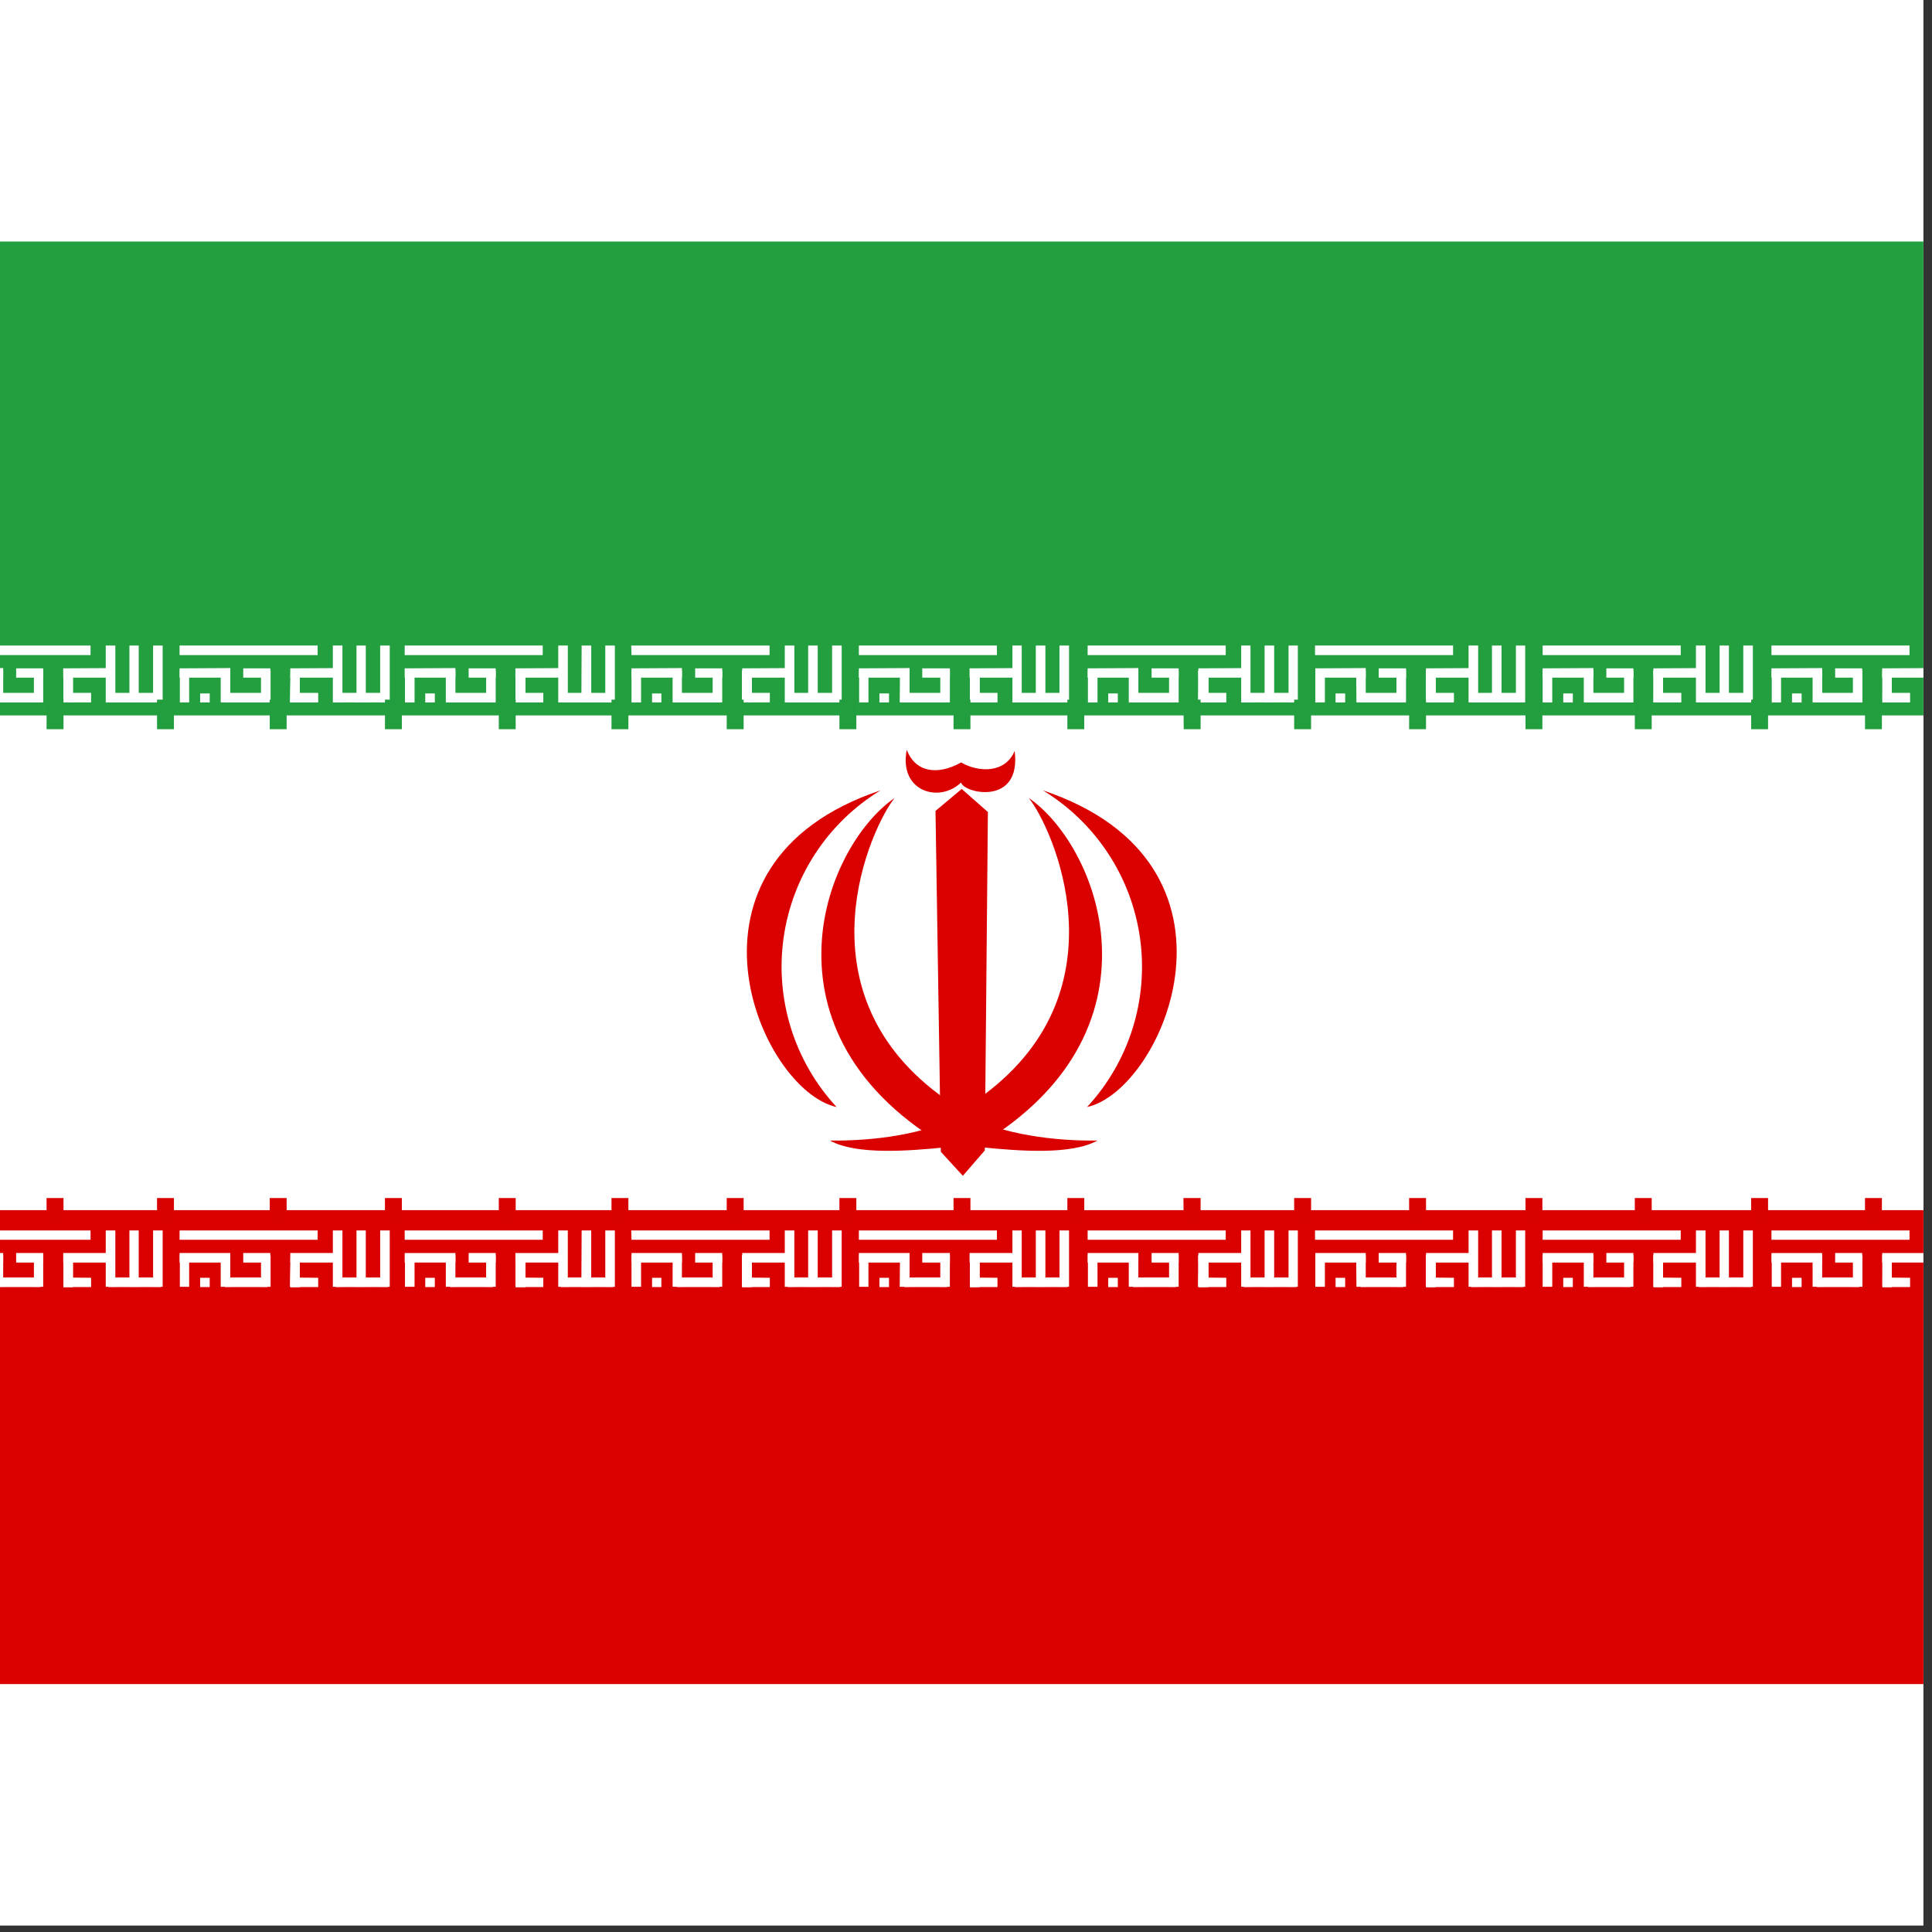 <svg width="75" height="75" viewBox="0 0 75 75" fill="none" xmlns="http://www.w3.org/2000/svg">
<rect x="0" y="0" width="75" height="75" fill="#333333" stroke="none"/>
<rect width="74.667" height="74.75" fill="white"/>
<g clip-path="url(#clip0_1_66059)">
<path fill-rule="evenodd" clip-rule="evenodd" d="M-11.667 9.375H86.333V65.375H-11.667V9.375Z" fill="white"/>
<path fill-rule="evenodd" clip-rule="evenodd" d="M-11.667 46.978H86.333V65.375H-11.667V46.978Z" fill="#DA0000"/>
<path fill-rule="evenodd" clip-rule="evenodd" d="M6.971 47.766H12.33V48.127H6.971V47.766ZM7.769 49.603H8.141V49.964H7.769V49.603ZM12.352 49.603V49.964H11.28V49.592L12.352 49.603ZM12.921 47.766H13.293V49.953H12.921V47.766Z" fill="white"/>
<path fill-rule="evenodd" clip-rule="evenodd" d="M15.065 49.592V49.964H13.03V49.592H15.065ZM11.28 48.728H11.63V49.964H11.269L11.28 48.728Z" fill="white"/>
<path fill-rule="evenodd" clip-rule="evenodd" d="M14.758 47.766H15.13V49.953H14.758V47.766ZM13.839 47.766H14.2V49.953H13.839V47.766ZM8.94 48.641V49.013H6.971V48.641H8.94ZM13.238 48.641V49.013H11.269V48.641H13.238Z" fill="white"/>
<path fill-rule="evenodd" clip-rule="evenodd" d="M11.28 48.739H11.63V49.953H11.269L11.28 48.739Z" fill="white"/>
<path fill-rule="evenodd" clip-rule="evenodd" d="M11.28 48.739H11.63V49.953H11.269L11.28 48.739Z" fill="white"/>
<path fill-rule="evenodd" clip-rule="evenodd" d="M11.28 48.739H11.63V49.953H11.269L11.28 48.739ZM6.982 48.739H7.343V49.953H6.982V48.739ZM10.132 48.739H10.504V49.953H10.132V48.739ZM8.568 48.739H8.94V49.953H8.568V48.739Z" fill="white"/>
<path fill-rule="evenodd" clip-rule="evenodd" d="M10.383 49.592V49.964H8.732V49.592H10.383ZM10.493 48.641V49.013H9.443V48.641H10.493Z" fill="white"/>
<path fill-rule="evenodd" clip-rule="evenodd" d="M-1.845 47.766H3.515V48.127H-1.845V47.766ZM-1.046 49.603H-0.675V49.964H-1.057L-1.046 49.603ZM3.536 49.603V49.964H2.465V49.592L3.536 49.603ZM4.105 47.766H4.477V49.953H4.105V47.766Z" fill="white"/>
<path fill-rule="evenodd" clip-rule="evenodd" d="M6.249 49.592V49.964H4.215V49.592H6.249ZM2.465 48.728H2.826V49.964H2.465V48.728Z" fill="white"/>
<path fill-rule="evenodd" clip-rule="evenodd" d="M5.943 47.766H6.315V49.953H5.943V47.766ZM5.024 47.766H5.385V49.953H5.024V47.766ZM0.124 48.641V49.013H-1.845V48.641H0.124ZM4.422 48.641V49.013H2.454V48.641H4.422Z" fill="white"/>
<path fill-rule="evenodd" clip-rule="evenodd" d="M2.465 48.739H2.826V49.953H2.465V48.739Z" fill="white"/>
<path fill-rule="evenodd" clip-rule="evenodd" d="M2.465 48.739H2.826V49.953H2.465V48.739Z" fill="white"/>
<path fill-rule="evenodd" clip-rule="evenodd" d="M2.465 48.739H2.826V49.953H2.465V48.739ZM-1.834 48.739H-1.473V49.953H-1.834V48.739ZM1.316 48.739H1.677V49.953H1.316V48.739ZM-0.248 48.739H0.124V49.953H-0.248V48.739Z" fill="white"/>
<path fill-rule="evenodd" clip-rule="evenodd" d="M1.568 49.592V49.964H-0.073V49.592H1.568ZM1.677 48.641V49.013H0.627V48.641H1.677Z" fill="white"/>
<path fill-rule="evenodd" clip-rule="evenodd" d="M15.71 47.766H21.069V48.127H15.71V47.766ZM16.508 49.603H16.88V49.964H16.508V49.603ZM21.091 49.603V49.964H20.019V49.592L21.091 49.603ZM21.671 47.766H22.043V49.953H21.671V47.766Z" fill="white"/>
<path fill-rule="evenodd" clip-rule="evenodd" d="M23.804 49.592V49.964H21.769V49.592H23.804ZM20.019 48.728H20.391V49.964H20.019V48.728Z" fill="white"/>
<path fill-rule="evenodd" clip-rule="evenodd" d="M23.497 47.766H23.869V49.953H23.497V47.766ZM22.579 47.766H22.951V49.953H22.568L22.579 47.766ZM17.679 48.641V49.013H15.71V48.641H17.679ZM21.977 48.641V49.013H20.008V48.641H21.977Z" fill="white"/>
<path fill-rule="evenodd" clip-rule="evenodd" d="M20.019 48.739H20.391V49.953H20.019V48.739Z" fill="white"/>
<path fill-rule="evenodd" clip-rule="evenodd" d="M20.019 48.739H20.391V49.953H20.019V48.739Z" fill="white"/>
<path fill-rule="evenodd" clip-rule="evenodd" d="M20.019 48.739H20.391V49.953H20.019V48.739ZM15.721 48.739H16.093V49.953H15.721V48.739ZM18.871 48.739H19.243V49.953H18.871V48.739ZM17.307 48.739H17.679V49.953H17.307V48.739Z" fill="white"/>
<path fill-rule="evenodd" clip-rule="evenodd" d="M19.133 49.592V49.964H17.471V49.592H19.133ZM19.243 48.641V49.013H18.193V48.641H19.243Z" fill="white"/>
<path fill-rule="evenodd" clip-rule="evenodd" d="M24.504 47.766H29.874V48.127H24.515L24.504 47.766ZM25.313 49.603H25.674V49.964H25.313V49.603ZM29.885 49.603V49.964H28.813V49.592L29.885 49.603ZM30.465 47.766H30.836V49.953H30.465V47.766Z" fill="white"/>
<path fill-rule="evenodd" clip-rule="evenodd" d="M32.608 49.592V49.964H30.574V49.592H32.608ZM28.813 48.728H29.185V49.964H28.813V48.728Z" fill="white"/>
<path fill-rule="evenodd" clip-rule="evenodd" d="M32.302 47.766H32.674V49.953H32.302V47.766ZM31.372 47.766H31.744V49.953H31.372V47.766ZM26.472 48.641V49.013H24.515V48.641H26.472ZM30.771 48.641V49.013H28.813V48.641H30.771Z" fill="white"/>
<path fill-rule="evenodd" clip-rule="evenodd" d="M28.813 48.739H29.185V49.953H28.813V48.739Z" fill="white"/>
<path fill-rule="evenodd" clip-rule="evenodd" d="M28.813 48.739H29.185V49.953H28.813V48.739Z" fill="white"/>
<path fill-rule="evenodd" clip-rule="evenodd" d="M28.813 48.739H29.185V49.953H28.813V48.739ZM24.515 48.739H24.886V49.953H24.515V48.739ZM27.665 48.739H28.036V49.953H27.665V48.739ZM26.111 48.739H26.472V49.953H26.111V48.739Z" fill="white"/>
<path fill-rule="evenodd" clip-rule="evenodd" d="M27.927 49.592V49.964H26.275V49.592H27.927ZM28.036 48.641V49.013H26.986V48.641H28.036Z" fill="white"/>
<path fill-rule="evenodd" clip-rule="evenodd" d="M33.341 47.766H38.7V48.127H33.341V47.766ZM34.139 49.603H34.511V49.964H34.139V49.603ZM38.722 49.603V49.964H37.65V49.592L38.722 49.603ZM39.302 47.766H39.663V49.953H39.302V47.766Z" fill="white"/>
<path fill-rule="evenodd" clip-rule="evenodd" d="M41.435 49.592V49.964H39.401V49.592H41.435ZM37.651 48.728H38.022V49.964H37.651V48.728Z" fill="white"/>
<path fill-rule="evenodd" clip-rule="evenodd" d="M41.129 47.766H41.5V49.953H41.129V47.766ZM40.21 47.766H40.582V49.953H40.21V47.766ZM35.31 48.641V49.013H33.341V48.641H35.31ZM39.608 48.641V49.013H37.639V48.641H39.608Z" fill="white"/>
<path fill-rule="evenodd" clip-rule="evenodd" d="M37.651 48.739H38.022V49.953H37.651V48.739Z" fill="white"/>
<path fill-rule="evenodd" clip-rule="evenodd" d="M37.651 48.739H38.022V49.953H37.651V48.739Z" fill="white"/>
<path fill-rule="evenodd" clip-rule="evenodd" d="M37.65 48.739H38.022V49.953H37.65V48.739ZM33.352 48.739H33.713V49.953H33.352V48.739ZM36.502 48.739H36.874V49.953H36.502V48.739ZM34.938 48.739H35.31V49.953H34.927L34.938 48.739Z" fill="white"/>
<path fill-rule="evenodd" clip-rule="evenodd" d="M36.764 49.592V49.964H35.102V49.592H36.764ZM36.874 48.641V49.013H35.802V48.641H36.874Z" fill="white"/>
<path fill-rule="evenodd" clip-rule="evenodd" d="M-11.667 9.375H86.333V27.772H-11.667V9.375Z" fill="#239F40"/>
<path fill-rule="evenodd" clip-rule="evenodd" d="M42.222 47.766H47.582V48.127H42.222V47.766ZM43.021 49.603H43.393V49.964H43.021V49.603ZM47.604 49.603V49.964H46.521V49.592L47.604 49.603ZM48.183 47.766H48.544V49.953H48.183V47.766Z" fill="white"/>
<path fill-rule="evenodd" clip-rule="evenodd" d="M50.316 49.592V49.964H48.282V49.592H50.316ZM46.532 48.728H46.904V49.964H46.521L46.532 48.728Z" fill="white"/>
<path fill-rule="evenodd" clip-rule="evenodd" d="M50.021 47.766H50.382V49.953H50.021V47.766ZM49.091 47.766H49.463V49.953H49.091V47.766ZM44.191 48.641V49.013H42.222V48.641H44.191ZM48.489 48.641V49.013H46.521V48.641H48.489Z" fill="white"/>
<path fill-rule="evenodd" clip-rule="evenodd" d="M46.521 48.739H46.904V49.953H46.521V48.739Z" fill="white"/>
<path fill-rule="evenodd" clip-rule="evenodd" d="M46.521 48.739H46.904V49.953H46.521V48.739Z" fill="white"/>
<path fill-rule="evenodd" clip-rule="evenodd" d="M46.521 48.739H46.904V49.953H46.521V48.739ZM42.233 48.739H42.605V49.953H42.233V48.739ZM45.383 48.739H45.755V49.953H45.383V48.739ZM43.819 48.739H44.191V49.953H43.819V48.739Z" fill="white"/>
<path fill-rule="evenodd" clip-rule="evenodd" d="M45.646 49.592V49.964H43.983V49.592H45.646ZM45.755 48.641V49.013H44.705V48.641H45.755Z" fill="white"/>
<path fill-rule="evenodd" clip-rule="evenodd" d="M51.049 47.766H56.408V48.127H51.049V47.766ZM51.847 49.603H52.219V49.964H51.847V49.603ZM56.441 49.603V49.964H55.358V49.592L56.441 49.603ZM57.01 47.766H57.382V49.953H57.01V47.766Z" fill="white"/>
<path fill-rule="evenodd" clip-rule="evenodd" d="M59.143 49.592V49.964H57.108V49.592H59.143ZM55.358 48.728H55.73V49.964H55.358V48.728Z" fill="white"/>
<path fill-rule="evenodd" clip-rule="evenodd" d="M58.847 47.766H59.208V49.953H58.847V47.766ZM57.918 47.766H58.29V49.953H57.918V47.766ZM53.018 48.641V49.013H51.06V48.641H53.018ZM57.316 48.641V49.013H55.358V48.641H57.316Z" fill="white"/>
<path fill-rule="evenodd" clip-rule="evenodd" d="M55.358 48.739H55.73V49.953H55.358V48.739Z" fill="white"/>
<path fill-rule="evenodd" clip-rule="evenodd" d="M55.358 48.739H55.73V49.953H55.358V48.739Z" fill="white"/>
<path fill-rule="evenodd" clip-rule="evenodd" d="M55.358 48.739H55.73V49.953H55.358V48.739ZM51.06 48.739H51.432V49.953H51.06V48.739ZM54.21 48.739H54.582V49.953H54.21V48.739ZM52.646 48.739H53.018V49.953H52.657L52.646 48.739Z" fill="white"/>
<path fill-rule="evenodd" clip-rule="evenodd" d="M54.472 49.592V49.964H52.821V49.592H54.472ZM54.582 48.641V49.013H53.521V48.641H54.582Z" fill="white"/>
<path fill-rule="evenodd" clip-rule="evenodd" d="M59.886 47.766H65.246V48.127H59.886V47.766ZM60.685 49.603H61.057V49.964H60.685V49.603ZM65.268 49.603V49.964H64.196V49.592L65.268 49.603ZM65.836 47.766H66.208V49.953H65.836V47.766Z" fill="white"/>
<path fill-rule="evenodd" clip-rule="evenodd" d="M67.98 49.592V49.964H65.946V49.592H67.98ZM64.185 48.728H64.557V49.964H64.185V48.728Z" fill="white"/>
<path fill-rule="evenodd" clip-rule="evenodd" d="M67.674 47.766H68.046V49.953H67.674V47.766ZM66.755 47.766H67.116V49.953H66.755V47.766ZM61.855 48.641V49.013H59.886V48.641H61.855ZM66.154 48.641V49.013H64.185V48.641H66.154Z" fill="white"/>
<path fill-rule="evenodd" clip-rule="evenodd" d="M64.196 48.739H64.557V49.953H64.196V48.739Z" fill="white"/>
<path fill-rule="evenodd" clip-rule="evenodd" d="M64.196 48.739H64.557V49.953H64.196V48.739Z" fill="white"/>
<path fill-rule="evenodd" clip-rule="evenodd" d="M64.196 48.739H64.557V49.953H64.196V48.739ZM59.886 48.739H60.258V49.953H59.886V48.739ZM63.047 48.739H63.408V49.953H63.047V48.739ZM61.483 48.739H61.855V49.953H61.483V48.739Z" fill="white"/>
<path fill-rule="evenodd" clip-rule="evenodd" d="M63.299 49.592V49.964H61.647V49.592H63.299ZM63.408 48.641V49.013H62.358V48.641H63.408Z" fill="white"/>
<path fill-rule="evenodd" clip-rule="evenodd" d="M68.768 47.766H74.127V48.127H68.768V47.766ZM69.566 49.603H69.938V49.964H69.566V49.603ZM74.149 49.603V49.964H73.077V49.592L74.149 49.603ZM74.718 47.766H75.09V49.953H74.718V47.766Z" fill="white"/>
<path fill-rule="evenodd" clip-rule="evenodd" d="M76.862 49.592V49.964H74.827V49.592H76.862ZM73.077 48.728H73.438V49.964H73.077V48.728Z" fill="white"/>
<path fill-rule="evenodd" clip-rule="evenodd" d="M76.555 47.766H76.927V49.953H76.555V47.766ZM75.636 47.766H75.997V49.953H75.636V47.766ZM70.736 48.641V49.013H68.768V48.641H70.736ZM75.035 48.641V49.013H73.066V48.641H75.035Z" fill="white"/>
<path fill-rule="evenodd" clip-rule="evenodd" d="M73.077 48.739H73.438V49.953H73.077V48.739Z" fill="white"/>
<path fill-rule="evenodd" clip-rule="evenodd" d="M73.077 48.739H73.438V49.953H73.077V48.739Z" fill="white"/>
<path fill-rule="evenodd" clip-rule="evenodd" d="M73.077 48.739H73.438V49.953H73.077V48.739ZM68.779 48.739H69.14V49.953H68.779V48.739ZM71.929 48.739H72.3V49.953H71.929V48.739ZM70.365 48.739H70.737V49.953H70.365V48.739Z" fill="white"/>
<path fill-rule="evenodd" clip-rule="evenodd" d="M72.18 49.592V49.964H70.529V49.592H72.18ZM72.29 48.641V49.013H71.24V48.641H72.29Z" fill="white"/>
<path fill-rule="evenodd" clip-rule="evenodd" d="M6.971 25.059H12.33V25.431H6.971V25.059ZM7.769 26.919H8.141V27.269H7.769V26.919ZM12.352 26.897V27.269H11.28V26.897H12.352ZM12.921 25.059H13.293V27.269H12.921V25.059Z" fill="white"/>
<path fill-rule="evenodd" clip-rule="evenodd" d="M15.065 26.897V27.269H13.03V26.897H15.065ZM11.28 26.033H11.63V27.269H11.269L11.28 26.033Z" fill="white"/>
<path fill-rule="evenodd" clip-rule="evenodd" d="M14.758 25.059H15.13V27.269H14.758V25.059ZM13.839 25.059H14.2V27.269H13.839V25.059ZM8.94 25.934V26.306H6.971V25.945L8.94 25.934ZM13.238 25.934V26.306H11.269V25.945L13.238 25.934Z" fill="white"/>
<path fill-rule="evenodd" clip-rule="evenodd" d="M11.28 26.033H11.63V27.269H11.269L11.28 26.033Z" fill="white"/>
<path fill-rule="evenodd" clip-rule="evenodd" d="M11.28 26.033H11.63V27.269H11.269L11.28 26.033Z" fill="white"/>
<path fill-rule="evenodd" clip-rule="evenodd" d="M11.28 26.033H11.63V27.269H11.269L11.28 26.033ZM6.982 26.033H7.343V27.269H6.982V26.033ZM10.132 26.033H10.504V27.269H10.132V26.033ZM8.568 26.033H8.94V27.269H8.568V26.033Z" fill="white"/>
<path fill-rule="evenodd" clip-rule="evenodd" d="M10.383 26.897V27.269H8.732V26.897H10.383ZM10.493 25.945V26.306H9.443V25.945H10.493Z" fill="white"/>
<path fill-rule="evenodd" clip-rule="evenodd" d="M-1.845 25.059H3.515V25.431H-1.845V25.059ZM-1.046 26.919H-0.675V27.269H-1.057L-1.046 26.919ZM3.536 26.897V27.269H2.465V26.897H3.536ZM4.105 25.059H4.477V27.269H4.105V25.059Z" fill="white"/>
<path fill-rule="evenodd" clip-rule="evenodd" d="M6.249 26.897V27.269H4.215V26.897H6.249ZM2.465 26.033H2.826V27.269H2.465V26.033Z" fill="white"/>
<path fill-rule="evenodd" clip-rule="evenodd" d="M5.943 25.059H6.315V27.269H5.943V25.059ZM5.024 25.059H5.385V27.269H5.024V25.059ZM0.124 25.934V26.306H-1.845V25.945L0.124 25.934ZM4.422 25.934V26.306H2.454V25.945L4.422 25.934Z" fill="white"/>
<path fill-rule="evenodd" clip-rule="evenodd" d="M2.465 26.033H2.826V27.269H2.465V26.033Z" fill="white"/>
<path fill-rule="evenodd" clip-rule="evenodd" d="M2.465 26.033H2.826V27.269H2.465V26.033Z" fill="white"/>
<path fill-rule="evenodd" clip-rule="evenodd" d="M2.465 26.033H2.826V27.269H2.465V26.033ZM-1.834 26.033H-1.473V27.269H-1.834V26.033ZM1.316 26.033H1.677V27.269H1.316V26.033ZM-0.248 26.033H0.124V27.269H-0.248V26.033Z" fill="white"/>
<path fill-rule="evenodd" clip-rule="evenodd" d="M1.568 26.897V27.269H-0.073V26.897H1.568ZM1.677 25.945V26.306H0.627V25.945H1.677Z" fill="white"/>
<path fill-rule="evenodd" clip-rule="evenodd" d="M15.71 25.059H21.069V25.431H15.71V25.059ZM16.508 26.919H16.88V27.269H16.508V26.919ZM21.091 26.897V27.269H20.019V26.897H21.091ZM21.671 25.059H22.043V27.269H21.671V25.059Z" fill="white"/>
<path fill-rule="evenodd" clip-rule="evenodd" d="M23.804 26.897V27.269H21.769V26.897H23.804ZM20.019 26.033H20.391V27.269H20.019V26.033Z" fill="white"/>
<path fill-rule="evenodd" clip-rule="evenodd" d="M23.497 25.059H23.869V27.269H23.497V25.059ZM22.579 25.059H22.951V27.269H22.568L22.579 25.059ZM17.679 25.934V26.306H15.71V25.945L17.679 25.934ZM21.977 25.934V26.306H20.008V25.945L21.977 25.934Z" fill="white"/>
<path fill-rule="evenodd" clip-rule="evenodd" d="M20.019 26.033H20.391V27.269H20.019V26.033Z" fill="white"/>
<path fill-rule="evenodd" clip-rule="evenodd" d="M20.019 26.033H20.391V27.269H20.019V26.033Z" fill="white"/>
<path fill-rule="evenodd" clip-rule="evenodd" d="M20.019 26.033H20.391V27.269H20.019V26.033ZM15.721 26.033H16.093V27.269H15.721V26.033ZM18.871 26.033H19.243V27.269H18.871V26.033ZM17.307 26.033H17.679V27.269H17.307V26.033Z" fill="white"/>
<path fill-rule="evenodd" clip-rule="evenodd" d="M19.133 26.897V27.269H17.471V26.897H19.133ZM19.243 25.945V26.306H18.193V25.945H19.243Z" fill="white"/>
<path fill-rule="evenodd" clip-rule="evenodd" d="M24.504 25.059H29.874V25.431H24.515L24.504 25.059ZM25.313 26.919H25.674V27.269H25.313V26.919ZM29.885 26.897V27.269H28.813V26.897H29.885ZM30.465 25.059H30.836V27.269H30.465V25.059Z" fill="white"/>
<path fill-rule="evenodd" clip-rule="evenodd" d="M32.608 26.897V27.269H30.574V26.897H32.608ZM28.813 26.033H29.185V27.269H28.813V26.033Z" fill="white"/>
<path fill-rule="evenodd" clip-rule="evenodd" d="M32.302 25.059H32.674V27.269H32.302V25.059ZM31.372 25.059H31.744V27.269H31.372V25.059ZM26.472 25.934V26.306H24.515V25.945L26.472 25.934ZM30.771 25.934V26.306H28.813V25.945L30.771 25.934Z" fill="white"/>
<path fill-rule="evenodd" clip-rule="evenodd" d="M28.813 26.033H29.185V27.269H28.813V26.033Z" fill="white"/>
<path fill-rule="evenodd" clip-rule="evenodd" d="M28.813 26.033H29.185V27.269H28.813V26.033Z" fill="white"/>
<path fill-rule="evenodd" clip-rule="evenodd" d="M28.813 26.033H29.185V27.269H28.813V26.033ZM24.515 26.033H24.886V27.269H24.515V26.033ZM27.665 26.033H28.036V27.269H27.665V26.033ZM26.111 26.033H26.472V27.269H26.111V26.033Z" fill="white"/>
<path fill-rule="evenodd" clip-rule="evenodd" d="M27.927 26.897V27.269H26.275V26.897H27.927ZM28.036 25.945V26.306H26.986V25.945H28.036Z" fill="white"/>
<path fill-rule="evenodd" clip-rule="evenodd" d="M33.341 25.059H38.7V25.431H33.341V25.059ZM34.139 26.919H34.511V27.269H34.139V26.919ZM38.722 26.897V27.269H37.65V26.897H38.722ZM39.302 25.059H39.663V27.269H39.302V25.059Z" fill="white"/>
<path fill-rule="evenodd" clip-rule="evenodd" d="M41.435 26.897V27.269H39.401V26.897H41.435ZM37.651 26.033H38.022V27.269H37.651V26.033Z" fill="white"/>
<path fill-rule="evenodd" clip-rule="evenodd" d="M41.129 25.059H41.5V27.269H41.129V25.059ZM40.21 25.059H40.582V27.269H40.21V25.059ZM35.31 25.934V26.306H33.341V25.945L35.31 25.934ZM39.608 25.934V26.306H37.639V25.945L39.608 25.934Z" fill="white"/>
<path fill-rule="evenodd" clip-rule="evenodd" d="M37.651 26.033H38.022V27.269H37.651V26.033Z" fill="white"/>
<path fill-rule="evenodd" clip-rule="evenodd" d="M37.651 26.033H38.022V27.269H37.651V26.033Z" fill="white"/>
<path fill-rule="evenodd" clip-rule="evenodd" d="M37.65 26.033H38.022V27.269H37.65V26.033ZM33.352 26.033H33.713V27.269H33.352V26.033ZM36.502 26.033H36.874V27.269H36.502V26.033ZM34.938 26.033H35.31V27.269H34.927L34.938 26.033Z" fill="white"/>
<path fill-rule="evenodd" clip-rule="evenodd" d="M36.764 26.897V27.269H35.102V26.897H36.764ZM36.874 25.945V26.306H35.802V25.945H36.874Z" fill="white"/>
<path fill-rule="evenodd" clip-rule="evenodd" d="M42.222 25.059H47.582V25.431H42.222V25.059ZM43.021 26.919H43.393V27.269H43.021V26.919ZM47.604 26.897V27.269H46.521V26.897H47.604ZM48.183 25.059H48.544V27.269H48.183V25.059Z" fill="white"/>
<path fill-rule="evenodd" clip-rule="evenodd" d="M50.316 26.897V27.269H48.282V26.897H50.316ZM46.532 26.033H46.904V27.269H46.521L46.532 26.033Z" fill="white"/>
<path fill-rule="evenodd" clip-rule="evenodd" d="M50.021 25.059H50.382V27.269H50.021V25.059ZM49.091 25.059H49.463V27.269H49.091V25.059ZM44.191 25.934V26.306H42.222V25.945L44.191 25.934ZM48.489 25.934V26.306H46.521V25.945L48.489 25.934Z" fill="white"/>
<path fill-rule="evenodd" clip-rule="evenodd" d="M46.521 26.033H46.904V27.269H46.521V26.033Z" fill="white"/>
<path fill-rule="evenodd" clip-rule="evenodd" d="M46.521 26.033H46.904V27.269H46.521V26.033Z" fill="white"/>
<path fill-rule="evenodd" clip-rule="evenodd" d="M46.521 26.033H46.904V27.269H46.521V26.033ZM42.233 26.033H42.605V27.269H42.233V26.033ZM45.383 26.033H45.755V27.269H45.383V26.033ZM43.819 26.033H44.191V27.269H43.819V26.033Z" fill="white"/>
<path fill-rule="evenodd" clip-rule="evenodd" d="M45.646 26.897V27.269H43.983V26.897H45.646ZM45.755 25.945V26.306H44.705V25.945H45.755Z" fill="white"/>
<path fill-rule="evenodd" clip-rule="evenodd" d="M51.049 25.059H56.408V25.431H51.049V25.059ZM51.847 26.919H52.219V27.269H51.847V26.919ZM56.441 26.897V27.269H55.358V26.897H56.441ZM57.01 25.059H57.382V27.269H57.01V25.059Z" fill="white"/>
<path fill-rule="evenodd" clip-rule="evenodd" d="M59.143 26.897V27.269H57.108V26.897H59.143ZM55.358 26.033H55.73V27.269H55.358V26.033Z" fill="white"/>
<path fill-rule="evenodd" clip-rule="evenodd" d="M58.847 25.059H59.208V27.269H58.847V25.059ZM57.918 25.059H58.29V27.269H57.918V25.059ZM53.018 25.934V26.306H51.06V25.945L53.018 25.934ZM57.316 25.934V26.306H55.358V25.945L57.316 25.934Z" fill="white"/>
<path fill-rule="evenodd" clip-rule="evenodd" d="M55.358 26.033H55.73V27.269H55.358V26.033Z" fill="white"/>
<path fill-rule="evenodd" clip-rule="evenodd" d="M55.358 26.033H55.73V27.269H55.358V26.033Z" fill="white"/>
<path fill-rule="evenodd" clip-rule="evenodd" d="M55.358 26.033H55.73V27.269H55.358V26.033ZM51.06 26.033H51.432V27.269H51.06V26.033ZM54.21 26.033H54.582V27.269H54.21V26.033ZM52.646 26.033H53.018V27.269H52.657L52.646 26.033Z" fill="white"/>
<path fill-rule="evenodd" clip-rule="evenodd" d="M54.472 26.897V27.269H52.821V26.897H54.472ZM54.582 25.945V26.306H53.521V25.945H54.582Z" fill="white"/>
<path fill-rule="evenodd" clip-rule="evenodd" d="M59.886 25.059H65.246V25.431H59.886V25.059ZM60.685 26.919H61.057V27.269H60.685V26.919ZM65.268 26.897V27.269H64.196V26.897H65.268ZM65.836 25.059H66.208V27.269H65.836V25.059Z" fill="white"/>
<path fill-rule="evenodd" clip-rule="evenodd" d="M67.98 26.897V27.269H65.946V26.897H67.98ZM64.185 26.033H64.557V27.269H64.185V26.033Z" fill="white"/>
<path fill-rule="evenodd" clip-rule="evenodd" d="M67.674 25.059H68.046V27.269H67.674V25.059ZM66.755 25.059H67.116V27.269H66.755V25.059ZM61.855 25.934V26.306H59.886V25.945L61.855 25.934ZM66.154 25.934V26.306H64.185V25.945L66.154 25.934Z" fill="white"/>
<path fill-rule="evenodd" clip-rule="evenodd" d="M64.196 26.033H64.557V27.269H64.196V26.033Z" fill="white"/>
<path fill-rule="evenodd" clip-rule="evenodd" d="M64.196 26.033H64.557V27.269H64.196V26.033Z" fill="white"/>
<path fill-rule="evenodd" clip-rule="evenodd" d="M64.196 26.033H64.557V27.269H64.196V26.033ZM59.886 26.033H60.258V27.269H59.886V26.033ZM63.047 26.033H63.408V27.269H63.047V26.033ZM61.483 26.033H61.855V27.269H61.483V26.033Z" fill="white"/>
<path fill-rule="evenodd" clip-rule="evenodd" d="M63.299 26.897V27.269H61.647V26.897H63.299ZM63.408 25.945V26.306H62.358V25.945H63.408Z" fill="white"/>
<path fill-rule="evenodd" clip-rule="evenodd" d="M68.768 25.059H74.127V25.431H68.768V25.059ZM69.566 26.919H69.938V27.269H69.566V26.919ZM74.149 26.897V27.269H73.077V26.897H74.149ZM74.718 25.059H75.09V27.269H74.718V25.059Z" fill="white"/>
<path fill-rule="evenodd" clip-rule="evenodd" d="M76.862 26.897V27.269H74.827V26.897H76.862ZM73.077 26.033H73.438V27.269H73.077V26.033Z" fill="white"/>
<path fill-rule="evenodd" clip-rule="evenodd" d="M76.555 25.059H76.927V27.269H76.555V25.059ZM75.636 25.059H75.997V27.269H75.636V25.059ZM70.736 25.934V26.306H68.768V25.945L70.736 25.934ZM75.035 25.934V26.306H73.066V25.945L75.035 25.934Z" fill="white"/>
<path fill-rule="evenodd" clip-rule="evenodd" d="M73.077 26.033H73.438V27.269H73.077V26.033Z" fill="white"/>
<path fill-rule="evenodd" clip-rule="evenodd" d="M73.077 26.033H73.438V27.269H73.077V26.033Z" fill="white"/>
<path fill-rule="evenodd" clip-rule="evenodd" d="M73.077 26.033H73.438V27.269H73.077V26.033ZM68.779 26.033H69.14V27.269H68.779V26.033ZM71.929 26.033H72.3V27.269H71.929V26.033ZM70.365 26.033H70.737V27.269H70.365V26.033Z" fill="white"/>
<path fill-rule="evenodd" clip-rule="evenodd" d="M72.18 26.897V27.269H70.529V26.897H72.18ZM72.29 25.945V26.306H71.24V25.945H72.29Z" fill="white"/>
<path fill-rule="evenodd" clip-rule="evenodd" d="M1.808 46.508H2.465V47.656H1.808V46.508ZM19.363 46.508H20.019V47.656H19.363V46.508ZM-11.667 46.508H-11.011V47.656H-11.667V46.508ZM-2.753 46.508H-2.096V47.656H-2.753V46.508ZM6.096 46.508H6.752V47.656H6.096V46.508ZM10.471 46.508H11.127V47.656H10.471V46.508ZM14.944 46.508H15.6V47.656H14.944V46.508ZM23.738 46.508H24.394V47.656H23.738V46.508ZM45.941 46.508H46.608V47.656H45.952L45.941 46.508ZM28.211 46.508H28.868V47.656H28.211V46.508ZM32.586 46.508H33.243V47.656H32.586V46.508ZM37.016 46.508H37.672V47.656H37.016V46.508ZM41.435 46.508H42.091V47.656H41.435V46.508ZM76.785 46.508H77.441V47.656H76.785V46.508ZM50.239 46.508H50.896V47.656H50.239V46.508ZM54.702 46.508H55.358V47.656H54.702V46.508ZM59.219 46.508H59.875V47.656H59.219V46.508ZM63.463 46.508H64.119V47.656H63.463V46.508ZM67.98 46.508H68.636V47.656H67.98V46.508ZM72.399 46.508H73.055V47.656H72.399V46.508ZM85.491 46.508H86.147V47.656H85.491V46.508ZM81.247 46.508H81.904V47.656H81.247V46.508ZM-7.226 46.508H-6.57V47.656H-7.226V46.508Z" fill="#D90000"/>
<path fill-rule="evenodd" clip-rule="evenodd" d="M1.808 27.159H2.465V28.308H1.808V27.159ZM19.363 27.159H20.019V28.308H19.363V27.159ZM-11.667 27.159H-11.011V28.308H-11.667V27.159ZM-2.753 27.159H-2.096V28.308H-2.753V27.159ZM6.096 27.159H6.752V28.308H6.096V27.159ZM10.471 27.159H11.127V28.308H10.471V27.159ZM14.944 27.159H15.6V28.308H14.944V27.159ZM23.738 27.159H24.394V28.308H23.738V27.159ZM45.941 27.159H46.608V28.308H45.952L45.941 27.159ZM28.211 27.159H28.868V28.308H28.211V27.159ZM32.586 27.159H33.243V28.308H32.586V27.159ZM37.016 27.159H37.672V28.308H37.016V27.159ZM41.435 27.159H42.091V28.308H41.435V27.159ZM76.785 27.159H77.441V28.308H76.785V27.159ZM50.239 27.159H50.896V28.308H50.239V27.159ZM54.702 27.159H55.358V28.308H54.702V27.159ZM59.219 27.159H59.875V28.308H59.219V27.159ZM63.463 27.159H64.119V28.308H63.463V27.159ZM67.98 27.159H68.636V28.308H67.98V27.159ZM72.399 27.159H73.055V28.308H72.399V27.159ZM85.491 27.159H86.147V28.308H85.491V27.159ZM81.247 27.159H81.904V28.308H81.247V27.159ZM-7.226 27.159H-6.57V28.308H-7.226V27.159Z" fill="#239E3F"/>
<path fill-rule="evenodd" clip-rule="evenodd" d="M39.936 30.977C40.855 32.114 43.71 38.37 38.219 42.483C35.627 44.43 37.235 44.517 37.311 44.845C41.468 42.647 42.813 39.65 42.78 36.97C42.758 34.302 41.336 31.939 39.936 30.977Z" fill="#DA0000"/>
<path fill-rule="evenodd" clip-rule="evenodd" d="M40.483 30.681C41.498 31.299 42.363 32.134 43.015 33.127C43.668 34.119 44.092 35.245 44.256 36.421C44.42 37.597 44.321 38.796 43.966 39.929C43.61 41.063 43.007 42.103 42.2 42.975C45.175 42.319 48.982 33.525 40.483 30.681ZM34.183 30.681C33.169 31.3 32.305 32.136 31.654 33.129C31.003 34.122 30.58 35.247 30.417 36.424C30.253 37.6 30.354 38.798 30.71 39.931C31.066 41.064 31.67 42.104 32.477 42.975C29.491 42.319 25.696 33.525 34.183 30.681Z" fill="#DA0000"/>
<path fill-rule="evenodd" clip-rule="evenodd" d="M34.73 30.977C33.811 32.114 30.957 38.37 36.447 42.483C39.029 44.43 37.432 44.517 37.355 44.845C33.199 42.647 31.854 39.65 31.886 36.97C31.908 34.302 33.33 31.939 34.73 30.977Z" fill="#DA0000"/>
<path fill-rule="evenodd" clip-rule="evenodd" d="M42.605 44.276C40.975 44.298 38.93 44.058 37.41 43.259C37.661 43.752 37.869 44.058 38.121 44.539C39.565 44.681 41.566 44.845 42.605 44.276ZM32.215 44.276C33.844 44.298 35.889 44.058 37.41 43.259C37.158 43.752 36.95 44.058 36.699 44.539C35.255 44.681 33.254 44.845 32.215 44.276ZM35.2 29.106C35.529 29.981 36.393 30.113 37.311 29.598C37.989 29.992 39.029 30.025 39.389 29.15C39.663 31.316 37.388 30.791 37.311 30.375C36.458 31.195 34.883 30.725 35.2 29.106Z" fill="#DA0000"/>
<path fill-rule="evenodd" clip-rule="evenodd" d="M37.377 45.644L38.23 44.659L38.35 31.523L37.333 30.627L36.316 31.48L36.524 44.714L37.377 45.644Z" fill="#DA0000"/>
</g>
<defs>
<clipPath id="clip0_1_66059">
<rect width="74.667" height="56" fill="white" transform="translate(0 9.375)"/>
</clipPath>
</defs>
</svg>
